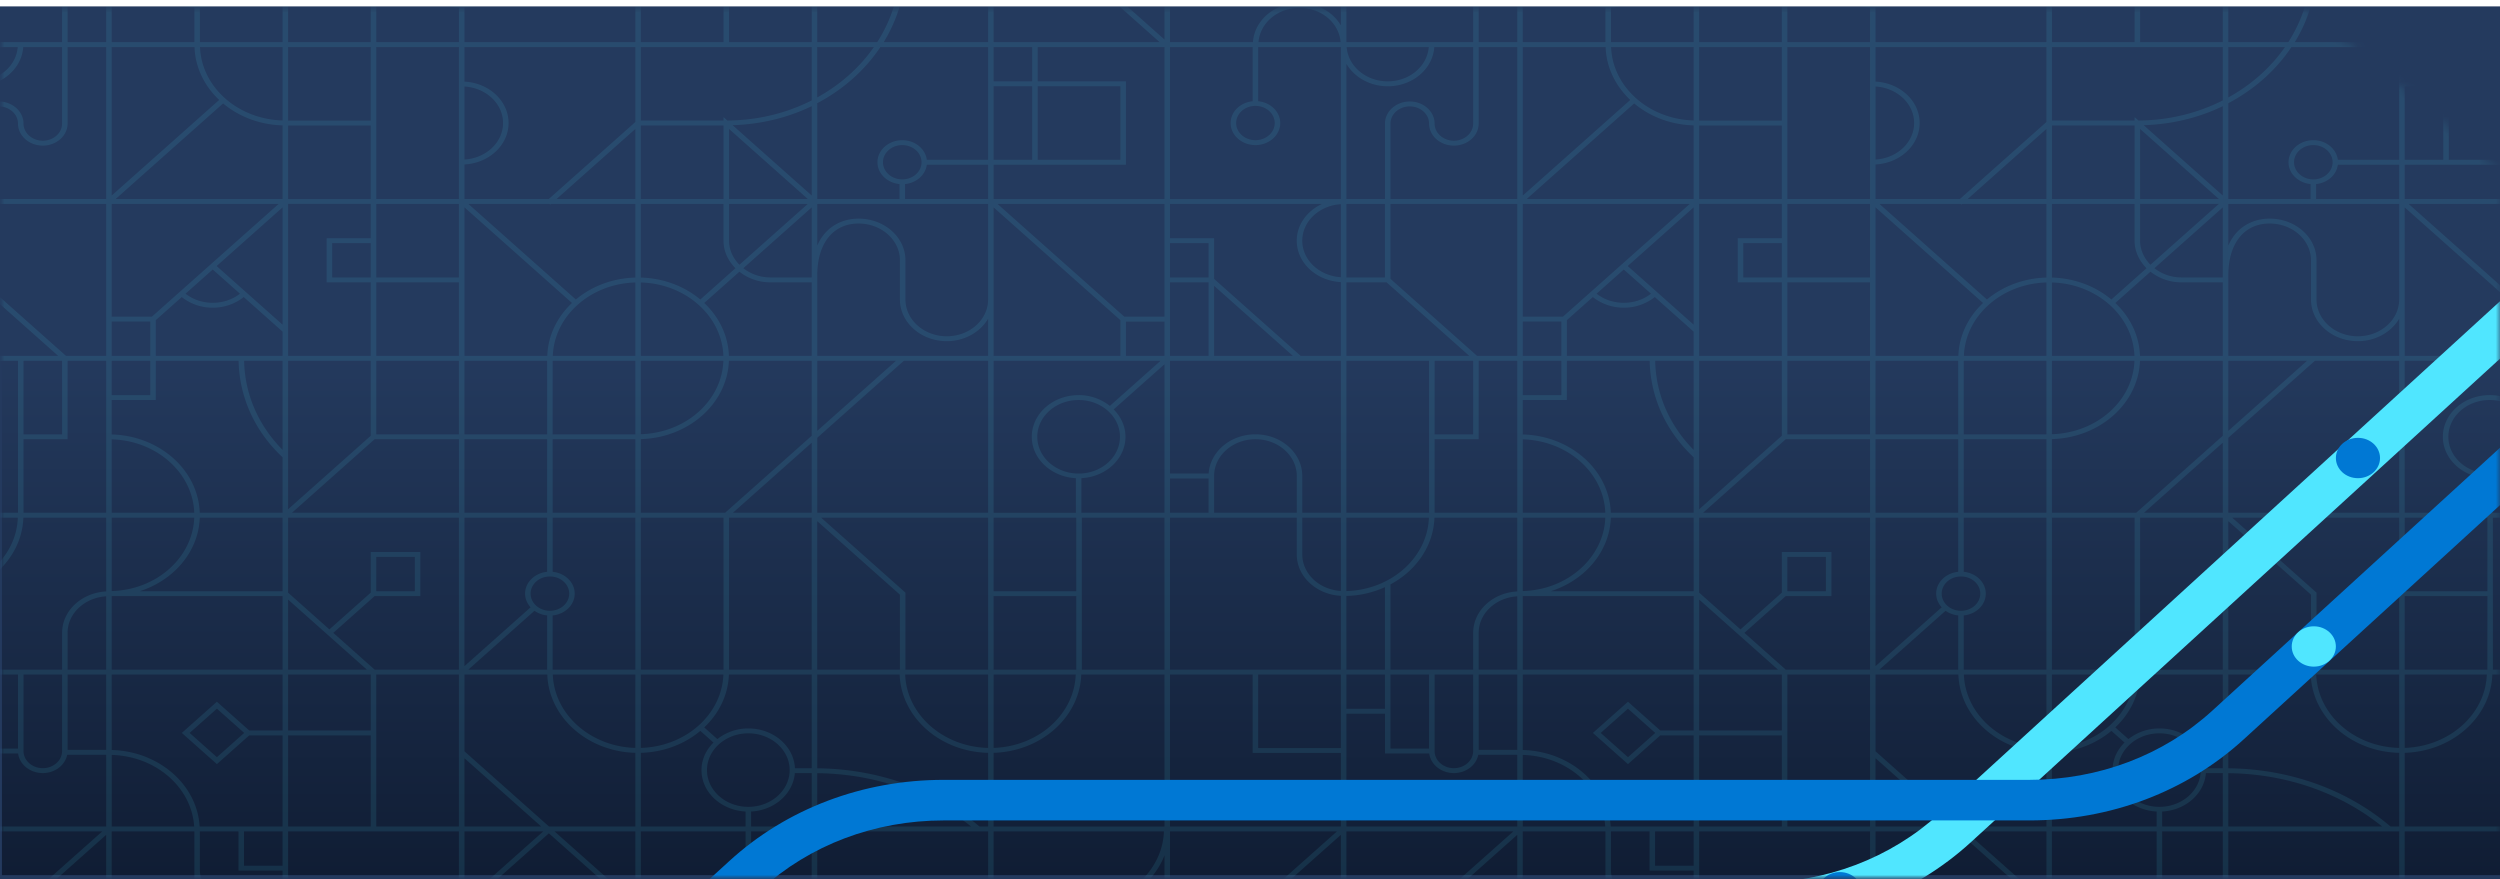 <svg xmlns="http://www.w3.org/2000/svg" width="290" height="102" fill="none" viewBox="0 0 290 102"><defs/><path fill="#243A5E" d="M0 .742h290V102H0z"/><path fill="url(#paint0_linear)" d="M.223 36.109H290v65.406H.223z"/><mask id="a" width="290" height="101" x="0" y="1" mask-type="alpha" maskUnits="userSpaceOnUse"><path fill="#C4C4C4" d="M0 1h290v101H0z"/></mask><g mask="url(#a)"><mask id="b" width="422" height="112" x="-28" y="-10" mask-type="alpha" maskUnits="userSpaceOnUse"><path fill="#22385E" d="M394 102h422v112H394z" transform="rotate(-180 394 102)"/></mask><g mask="url(#b)"><mask id="c" width="382" height="112" x="0" y="-10" mask-type="alpha" maskUnits="userSpaceOnUse"><path fill="#fff" d="M382 102S268.224-2.474 253.795-8.632C246.698-11.71 0-8.632 0-8.632V102h382z"/></mask><g mask="url(#c)"><path fill="#50E6FF" fill-rule="evenodd" d="M-18.374-40.046h-9.591v8.53h9.59v-8.53zm10.233-8.696v17.225h-9.592v-8.696l9.592-8.53zm-19.822-.403h19.37l-9.592 8.53h-9.778v-8.53zm20.457.001h19.37L4.59-42.677H-.71v4.716l-6.795 6.043v-17.226zm11.912 7.035H-.069v3.98h4.475v-3.98zm7.911 10.593H-7.052l6.795-6.043h5.302v-4.716l7.272-6.467v17.225zm10.23-17.628h-9.591v17.627h9.591v-17.627zm.64 6.703c.91 1.541 2.706 2.607 4.796 2.607h4.795v8.318h-9.59v-10.925zm0-6.703h4.476v4.55h5.115v4.192h-4.795c-2.644 0-4.796-1.914-4.796-4.265v-4.477zm9.591 0h-4.475v3.981h4.475v-3.98zm.638 9.31h7.066c.161 1.276 1.368 2.275 2.844 2.275 1.559 0 2.825-1.11 2.87-2.487h7.04v8.53h-19.82v-8.318zm12.15-.284c0 1.097-1.005 1.99-2.239 1.99s-2.238-.893-2.238-1.99c0-1.098 1.004-1.99 2.238-1.99s2.238.892 2.238 1.99zm-12.15-4.477v-4.549h19.82v8.53h-7.089c-.261-1.174-1.426-2.063-2.82-2.063-1.477 0-2.684 1-2.845 2.275h-7.066v-4.193zm20.463 4.55h9.138l-9.138 8.127v-8.128zm0-9.099h9.138l-9.138 8.128v-8.128zm19.13 8.529H54.332l9.34-8.306 9.339 8.306zm.69-8.53v8.34l-9.377-8.34H73.7zm.64 9.713l8.9 7.916h-8.9v-7.916zm12.149-9.711H74.339v8.53h12.149v-8.53zm.638 9.097v-9.098h7.033v17.627H84.143l-9.591-8.53h12.574zm7.675-9.098h19.821v8.53h-9.91c-4.559 0-8.44 2.589-9.91 6.197v-14.727zm30.001 9.098h-9.542v8.53h9.542v-8.53zm-9.542-9.099h19.757c-.171 4.728-4.538 8.53-9.895 8.53h-9.862v-8.53zm19.821 8.53v9.099h-9.64v-8.544c4.468-.12 8.24-2.718 9.64-6.302v5.747zm10.23.569h-9.591v8.53h9.591v-8.53zm-9.592-9.099h19.369l-9.591 8.53h-9.778v-8.53zm19.822 17.629h-9.592v-8.697l9.592-8.53v17.227zm.64-17.628h19.369l-7.272 6.467h-5.302v4.716l-6.795 6.043v-17.226zm11.912 7.035h-4.476v3.98h4.476v-3.98zm7.91 10.593h-19.369l6.795-6.043h5.303v-4.716l7.271-6.467v17.225zm10.227-17.628h-9.59v17.627h9.59v-17.627zm.642 6.703c.909 1.541 2.706 2.607 4.796 2.607h4.795v8.318h-9.591v-10.925zm0-6.703h4.476v4.55h5.115v4.192h-4.795c-2.644 0-4.796-1.914-4.796-4.265v-4.477zm9.591 0h-4.475v3.981h4.475v-3.98zm.641 9.31h7.065c.162 1.276 1.368 2.275 2.845 2.275 1.559 0 2.825-1.11 2.869-2.487h7.042v8.53h-19.821v-8.318zm12.147-.284c0 1.097-1.004 1.99-2.238 1.99-1.233 0-2.237-.893-2.237-1.99 0-1.098 1.004-1.99 2.237-1.99 1.234 0 2.238.892 2.238 1.99zm-12.147-4.477v-4.549h19.821v8.53h-7.09c-.261-1.174-1.426-2.063-2.821-2.063-1.477 0-2.683 1-2.845 2.275h-7.065v-4.193zm20.46 4.55h9.138l-9.138 8.127v-8.128zm0-9.099h9.138l-9.138 8.128v-8.128zm19.128 8.529h-18.679l9.34-8.306 9.339 8.306zm.693-8.53v8.34l-9.378-8.34h9.378zm.639 9.713l8.901 7.916h-8.901v-7.916zm12.147-9.711h-12.148v8.53h12.148v-8.53zm.64 9.097v-9.098h7.033v17.627h-10.016l-9.591-8.53h12.574zm7.674-9.098h19.821v8.53h-9.911c-4.558 0-8.439 2.589-9.91 6.197v-14.727zm30 9.098h-9.543v8.53h9.543v-8.53zm-9.543-9.099h19.757c-.171 4.728-4.538 8.53-9.895 8.53h-9.862v-8.53zm19.824 17.629h-9.64v-8.544c4.468-.12 8.24-2.718 9.64-6.302v14.846zm0 11.372l-2.224-1.978-.227-.201-7.234-6.434-.226-.2-2.224-1.979h12.135v10.792zm0 6.837h-9.64v-2.219l6.963-6.193 2.677 2.38v6.032zm0 17.894l-9.64-8.573v-8.753h9.64V4.587zm-15.345 5.42h-4.476v8.53h4.476v-8.53zm0-4.55h-4.476v3.98h4.476v-3.98zm10.231 4.55h-9.591v8.53h9.591v-8.53zm-9.828-13.592h4.85l9.527 8.473H278.944V.755l4.88-4.34zm-.453-4.715v4.314l-4.427 3.937v-12.188l4.427 3.937zm5.114.168h-4.476v3.98h4.476v-3.98zm-4.663-.57l-4.54-4.038h9.203v4.038h-4.663zm-2.336-13.135l6.999 6.224v2.306h-9.543v-8.53h2.544zm7.369-6.317l6.782 6.032-6.782 6.032-6.782-6.032 6.782-6.032zm-7.368 5.748h-2.544v-8.53h6.783l2.676 2.38-6.915 6.15zm17.279 45.493h-19.822v-3.98h15.346V9.438h-10.23V5.46h14.706v17.628zm0 13.646h-4.663l-14.706-13.079h19.369v13.079zm0 .568h-4.476v3.98h4.476v-3.98zm0 22.178H289.126v-4.01c2.846-.15 5.115-2.236 5.115-4.804 0-1.219-.527-2.321-1.367-3.173l5.892-5.24V59.48zm0 18.197h-9.591V60.048h9.591v17.628zm-10.296.568c-.166 4.618-4.339 8.342-9.526 8.513v-8.513h9.526zm.066-9.098h-9.591v8.53h9.591v-8.53zm0-9.098h-9.591v8.53h9.591v-8.53zm5.064-9.383c0 2.351-2.152 4.265-4.796 4.265s-4.795-1.914-4.795-4.265 2.151-4.265 4.795-4.265 4.796 1.914 4.796 4.265zm-14.654-9.384V24.055l14.706 13.08v4.146h-14.706zm14.703.57h4.663l-5.887 5.235a5.777 5.777 0 00-3.62-1.255c-2.997 0-5.435 2.168-5.435 4.834 0 2.568 2.269 4.654 5.115 4.804v4.01h-9.542V41.85h14.706zm5.117 54.02h-19.822v-8.545c5.539-.172 9.998-4.15 10.166-9.082h9.656v17.628zm0 18.197h-9.64v-8.544c4.468-.12 8.24-2.717 9.64-6.302v14.846zm-19.824-9.098v-8.53h19.757c-.171 4.729-4.538 8.53-9.895 8.53h-9.862zm9.543.568h-9.543v8.53h9.543v-8.53zM278.306-22.405h-10.231V-13.307h-2.269c-1.787-2.681-4.307-4.922-7.321-6.511v-11.117h19.821v8.53zm0 8.795l-4.476-3.98v-4.247h4.476v8.227zm-5.117-8.227h-4.475v3.98h4.475v-3.98zm.075 4.55l4.476 3.98h-9.027v-3.98h4.551zm5.042 22.175h-12.111c1.606-2.621 2.52-5.624 2.52-8.814 0-3.19-.914-6.192-2.52-8.813h12.111V4.888zm0 5.12v8.53h-7.115c-.162-1.276-1.368-2.275-2.845-2.275-1.586 0-2.877 1.148-2.877 2.559 0 1.313 1.123 2.386 2.558 2.53v1.735h-9.542V11.97c3.014-1.589 5.534-3.83 7.321-6.511h12.5v4.549zm-9.961 10.803c-1.234 0-2.238-.893-2.238-1.99s1.004-1.99 2.238-1.99 2.238.893 2.238 1.99-1.004 1.99-2.238 1.99zm9.961 2.276h-9.64v-1.735c1.328-.133 2.375-1.065 2.525-2.246h7.115v3.98zm0 11.656c0 2.352-2.152 4.265-4.796 4.265s-4.795-1.913-4.795-4.265v-4.549c0-2.665-2.438-4.833-5.435-4.833-1.866 0-3.818.88-4.795 3.124v-4.83h19.821v11.088zm0 6.538h-19.821V31.94c0-3.709 1.836-6.012 4.795-6.012 2.644 0 4.795 1.914 4.795 4.265v4.549c0 2.665 2.438 4.833 5.435 4.833 2.09 0 3.887-1.065 4.796-2.607v4.313zm0 18.198h-19.821v-8.697l10.043-8.931h9.778v17.628zm0 9.667v8.53h-9.591v-8.932l-9.778-8.696h19.369v9.098zm0 17.614c-5.232-.127-9.456-3.87-9.623-8.517h9.623v8.517zm0 9.112h-1.008c-5.051-4.296-11.715-6.68-18.813-6.75V78.243h9.558c.169 4.96 4.679 8.959 10.263 9.086v8.542zm0 9.098h-9.911c-4.558 0-8.439 2.589-9.91 6.197V96.44h19.821v8.53zm0 9.098h-19.805c.171-4.728 4.537-8.53 9.894-8.53h9.911v8.53zM258.483 89.69c6.694.068 12.979 2.257 17.843 6.182h-17.843V89.69zm.001-29.24l9.59 8.53v8.696h-9.59V60.45zm0-18.6h9.138l-9.138 8.128V41.85zm.001-55.157v-5.846c2.67 1.468 4.922 3.471 6.573 5.846h-6.573zm6.573 18.765c-1.651 2.375-3.903 4.378-6.573 5.847V5.458h6.573zm-6.574-.57v-17.627h6.962c1.665 2.605 2.628 5.609 2.628 8.813 0 3.205-.963 6.209-2.628 8.814h-6.962zm.017-36.404c.171-4.728 4.537-8.53 9.894-8.53h9.911v8.53h-19.805zm-.657 11.352c-2.947-1.428-6.324-2.24-9.91-2.24h-9.911v-8.53h9.554l.131.116.131-.117h10.005v10.771zm0 6.857h-19.821v-8.53h9.911c3.603 0 6.981.857 9.91 2.338v6.192zm0 18.195h-9.591v-6.284c1.435-.143 2.558-1.216 2.558-2.53 0-1.41-1.291-2.558-2.877-2.558-1.477 0-2.683.999-2.845 2.274h-7.066v-8.53h19.821V4.889zm0 6.761c-2.894 1.464-6.229 2.312-9.784 2.332l-.446-.396v.401h-9.591V5.457h19.821v6.192zm0 11.034l-9.176-8.16c3.311-.104 6.433-.879 9.176-2.208v10.368zm0 9.5h-4.795a5.099 5.099 0 01-3.141-1.069l7.936-7.058v8.127zm0 9.098h-9.607c-.08-2.371-1.151-4.52-2.862-6.136l4.081-3.629a5.775 5.775 0 003.593 1.236h4.795v8.53zm0 9.266l-10.043 8.932h-9.778v-8.544c5.561-.15 10.046-4.139 10.214-9.084h9.607v8.696zm0 8.932h-9.139l9.139-8.128v8.128zm0 .569h-9.591v17.628h9.591V60.048zm0 29.06h-1.943c-.135-2.559-2.499-4.609-5.41-4.609a5.776 5.776 0 00-3.593 1.236l-1.523-1.354c1.711-1.616 2.782-3.765 2.862-6.137h9.607V89.11zm0 6.764h-7.033v-1.735c2.715-.143 4.881-2.054 5.076-4.46h1.957v6.195zm0 18.196h-10.016l-9.591-8.53h12.574V96.44h7.033v17.628zm-19.82 0v-7.916l8.901 7.916h-8.901zm-.639-136.487c-5.209-.15-9.408-3.883-9.575-8.515h9.575v8.515zm0 9.112h-19.822v-17.628h9.608c.168 4.946 4.653 8.935 10.214 9.084v8.544zm0 9.097h-14.739c-.162-2.435-2.345-4.375-5.083-4.52v-4.01h19.822v8.53zm0 9.098h-19.822V.88c2.738-.144 4.921-2.085 5.083-4.52h14.739v8.53zm0 9.267l-10.043 8.932h-9.779v-4.01c2.846-.15 5.116-2.236 5.116-4.804 0-2.569-2.27-4.654-5.116-4.805v-4.01h19.822v8.697zm0 8.932h-9.139l9.139-8.128v8.128zm0 9.112c-2.667.072-5.084 1.024-6.9 2.545l-12.47-11.09h9.432l.079.072.08-.071h9.779v8.544zm0 9.082h-9.575c.167-4.632 4.366-8.366 9.575-8.515v8.515zm0 .57h-9.591v8.53h9.591v-8.53zm0 9.098h-9.591v8.53h9.591v-8.53zm0 26.727h-9.591v-6.284c1.434-.144 2.557-1.217 2.557-2.53 0-1.314-1.123-2.387-2.557-2.53v-6.284h9.591v17.628zm0 9.083c-5.209-.148-9.408-3.882-9.575-8.515h9.575v8.515zm0 9.113h-10.017l-9.805-8.72v-8.908h9.608c.168 4.945 4.653 8.934 10.214 9.084v8.544zm0 8.908l-9.378-8.34h9.378v8.34zm0 9.288h-19.37l9.591-8.53h9.727l.052.046v8.484zm-19.821-8.529h9.138l-9.138 8.128v-8.128zm-.002-9.667v-7.916l8.9 7.916h-8.9zm9.791.793l9.339 8.305h-18.679l9.34-8.305zm-9.789 7.903V96.44h9.138l-9.138 8.128zm9.606-63.287h-9.607V24.055l12.47 11.09c-1.711 1.615-2.782 3.765-2.863 6.136zm-1.934 27.58c0-1.097 1.004-1.99 2.238-1.99 1.233 0 2.237.894 2.237 1.99 0 1.098-1.004 1.991-2.237 1.991-1.234 0-2.238-.893-2.238-1.99zm.451 1.99c.413.294.914.485 1.466.54v6.285h-9.139l7.673-6.824zm1.466-10.804v6.284c-1.434.144-2.558 1.217-2.558 2.53 0 .603.246 1.15.64 1.588l-7.673 6.824V60.047h9.591zm0-18.196h-9.591v8.53h9.591v-8.53zm0 9.098h-9.591v8.53h9.591v-8.53zm-9.589-40.913c2.492.15 4.476 1.982 4.476 4.236 0 2.254-1.984 4.086-4.476 4.236v-8.472zm0-18.197c2.492.15 4.476 1.982 4.476 4.236 0 2.254-1.984 4.087-4.476 4.236v-8.472zm19.821-23.355h-19.37l9.591-8.53h9.727l.052.045v8.484zm10.228 91.564h-9.591v17.628h9.591V60.048zm-9.59 26.711v-8.515h9.574c-.167 4.633-4.365 8.367-9.574 8.515zm12.148 9.682h-12.148v8.529h12.148v-8.53zm.321-11.374c2.644 0 4.796 1.913 4.796 4.265 0 2.35-2.152 4.264-4.796 4.264s-4.795-1.913-4.795-4.264c0-2.352 2.151-4.265 4.795-4.265zm-5.436 4.266c0 2.568 2.269 4.654 5.115 4.804v1.735h-12.148v-8.544c2.666-.072 5.083-1.024 6.899-2.546l1.524 1.355c-.855.853-1.39 1.965-1.39 3.195zm2.56-74.776h-9.591v8.53h9.591v-8.53zm-.019 27.294c-.167 4.633-4.365 8.367-9.574 8.516V41.85h9.574zm-9.574-.57v-8.515c5.209.15 9.407 3.883 9.574 8.515h-9.574zm10.978-10.166l-4.081 3.63c-1.816-1.522-4.233-2.474-6.899-2.546v-8.544h9.591v4.265c0 1.23.535 2.342 1.389 3.195zm-.749-8.028v-8.128l9.139 8.128h-9.139zm9.139.567l-7.937 7.059c-.739-.75-1.202-1.72-1.202-2.794v-4.265h9.139zM245.695-3.923c0-1.097 1.005-1.99 2.238-1.99 1.234 0 2.238.893 2.238 1.99s-1.004 1.99-2.238 1.99c-1.233 0-2.238-.893-2.238-1.99zm1.921 2.527v6.284h-9.591v-8.53h7.066c.15 1.182 1.197 2.113 2.525 2.246zm-30.691-11.91h-19.369l19.369-17.227v17.226zm0 4.576c-2.738.145-4.92 2.085-5.083 4.52h-14.738v-8.53h19.821v4.01zm0 9.041c-2.493-.15-4.476-1.982-4.476-4.236 0-2.254 1.983-4.087 4.476-4.236V.311zm0 4.577h-9.591v-8.53h4.508c.163 2.436 2.345 4.377 5.083 4.521v4.01zm0 .57h-9.591v17.629h9.591V5.459zm0 26.725h-9.591v-8.529h9.591v8.53zm0 .569h-9.591v8.53h9.591v-8.53zm0 9.1h-9.591v8.529h9.591v-8.53zm0 17.627h-19.369l9.591-8.53h9.778v8.53zm-5.117 5.118h-4.475v3.981h4.475v-3.98zm5.117 13.079h-9.778l-4.796-4.265 4.796-4.265h5.302v-5.118h-5.755v4.716l-4.795 4.265-4.795-4.265v-8.696h19.821v17.628zm0 .568h-9.591v17.628h9.591V78.244zm0 26.726h-7.09c-.261-1.174-1.426-2.062-2.821-2.062-1.477 0-2.683.999-2.845 2.274h-7.065V96.44h19.821v8.53zm-12.149.497c0-1.098 1.004-1.991 2.237-1.991 1.234 0 2.238.893 2.238 1.991 0 1.097-1.004 1.99-2.238 1.99-1.233 0-2.237-.893-2.237-1.99zm12.149 8.601h-19.821v-8.318h7.065c.162 1.276 1.368 2.275 2.845 2.275 1.559 0 2.825-1.11 2.869-2.487h7.042v8.53zm-19.821-36.392v-8.128l9.138 8.128h-9.138zm9.589 7.627h-9.591v10.569h9.591V85.303zm0-7.06h-9.591v6.49h9.591v-6.49zm0-81.884h-9.591v8.53h9.591v-8.53zm0 9.098h-9.591v8.53h9.591v-8.53zm0 9.1h-9.591v8.53h9.591v-8.53zm0 27.294v8.696l-9.591 8.53V41.851h9.591zm0-13.648h-4.476v3.98h4.476v-3.98zm-5.115-.569v5.118h5.115v8.53h-9.591V23.652h9.591v3.981h-5.115zm14.893-58.57L197.102-13.71v-17.226h19.369zm-20.008 17.63h-9.607c-.168-4.947-4.653-8.935-10.214-9.085v-3.995h12.187c.162 1.276 1.368 2.275 2.845 2.275 1.586 0 2.877-1.149 2.877-2.56 0-.603-.246-1.152-.642-1.59l2.554-2.272v17.226zm0 9.096h-4.508c-.074-1.116-.57-2.125-1.357-2.911l5.865-5.216v8.127zm0 9.098h-9.591V.88c2.738-.144 4.921-2.085 5.083-4.52h4.508v8.53zm0 9.086c-5.209-.15-9.407-3.883-9.575-8.516h9.575v8.516zm0 9.113h-19.369l12.469-11.09c1.817 1.522 4.234 2.474 6.9 2.546v8.544zm0 14.576l-4.033-3.587-3.617-3.217 7.65-6.804v13.608zm0 3.618h-14.706v-4.147l3.009-2.676a5.774 5.774 0 003.595 1.235 5.774 5.774 0 003.595-1.235l4.507 4.009v2.814zm0 10.903c-2.811-2.844-4.386-6.47-4.461-10.333h4.461v10.333zm0 7.295h-9.607c-.168-4.946-4.653-8.935-10.214-9.084V46.4h5.115v-4.55h9.606c.078 4.223 1.876 8.183 5.1 11.196v6.433zm0 9.1h-16.559c3.961-1.278 6.819-4.601 6.952-8.53h9.607v8.53zm0 .567h-19.821v8.53h19.821v-8.53zm-4.453 15.873l-3.165 2.815-3.164-2.815 3.164-2.814 3.165 2.814zm4.453-.285h-3.869l-3.748-3.334-4.069 3.619 4.069 3.618 3.748-3.334h3.869v10.569h-9.619c-.287-4.848-4.721-8.725-10.202-8.872v-8.756h19.821v6.49zm0 11.706h-4.475v3.981h4.475v-3.98zm0 8.742h-4.795c-2.644 0-4.796-1.913-4.796-4.265V96.44h4.476v4.55h5.115v4.192zm0 8.886h-9.591v-10.925c.909 1.542 2.706 2.607 4.796 2.607h4.795v8.318zM186.23 96.44h-9.59v17.628h9.59V96.44zm-9.588-8.871c5.129.147 9.277 3.769 9.563 8.303h-9.563v-8.303zm9.574-27.52c-.167 4.632-4.366 8.366-9.575 8.514v-8.515h9.575zm-9.575-.57v-8.515c5.209.148 9.408 3.882 9.575 8.515h-9.575zm0-72.786v-8.515c5.209.149 9.408 3.883 9.575 8.515h-9.575zm9.589 4.577c-2.845.15-5.115 2.236-5.115 4.804 0 2.569 2.27 4.655 5.115 4.805v4.01h-9.59V-12.74h9.59v4.009zm3.462 1.61l-6.735 5.99c-.739-.751-1.202-1.722-1.202-2.795 0-2.35 2.152-4.264 4.795-4.264 1.207 0 2.298.411 3.142 1.068zm-2.818-1.61v-4.009h9.139l-5.866 5.216c-.884-.7-2.018-1.14-3.273-1.207zm2.239 20.324l-12.47 11.09V5.457h9.608c.08 2.37 1.151 4.52 2.862 6.136zM183.412-.728l6.734-5.99c.739.75 1.202 1.721 1.202 2.794 0 2.351-2.151 4.265-4.795 4.265a5.1 5.1 0 01-3.141-1.07zm-2.294 42.58h-4.475v3.98h4.475v-3.98zm0-4.551h-4.475v3.98h4.475v-3.98zm10.398-3.232c-.874.684-1.983 1.056-3.157 1.056s-2.283-.372-3.157-1.056l3.157-2.807 3.157 2.807zm-7.222.007l-2.988 2.657h-4.663V23.654h19.37l-7.651 6.804-4.068 3.618zm9.618-60.747c0 1.097-1.004 1.99-2.238 1.99-1.233 0-2.238-.893-2.238-1.99s1.005-1.99 2.238-1.99c1.234 0 2.238.893 2.238 1.99zm-2.237-2.558c-1.476 0-2.683.999-2.844 2.274h-12.188v-3.98h19.37l-2.556 2.272a3.068 3.068 0 00-1.782-.566zm-15.672 2.274h-4.795c-2.888 0-5.233 2.018-5.402 4.55h-9.624v-8.53h19.821v3.98zm0 4.55h-9.558c.168-2.217 2.229-3.981 4.763-3.981h4.795v3.98zm0 .569h-9.59v8.53h9.59v-8.53zm0 17.655c-2.846.15-5.115 2.236-5.115 4.805v4.264h-14.706v-8.544c5.561-.15 10.046-4.138 10.214-9.083h9.607v8.558zm0 9.07h-4.475V.623c0-2.254 1.983-4.087 4.475-4.236v8.5zm0 18.198h-14.706v-8.754c0-1.098 1.005-1.99 2.238-1.99 1.234 0 2.238.893 2.238 1.99 0 1.41 1.291 2.559 2.877 2.559 1.586 0 2.878-1.149 2.878-2.56V5.46h4.475v17.628zm0 13.645v4.55H171.34l-10.043-8.932v-8.697h14.706v13.08zm0 9.668V59.48h-9.59v-8.53h5.115v-9.098h4.475v4.55zm0 22.206c-2.846.15-5.115 2.237-5.115 4.805v4.265h-9.591V67.79c2.973-1.598 4.988-4.458 5.099-7.742h9.607v8.558zm0 9.07h-4.475V73.41c0-2.254 1.983-4.087 4.475-4.236v8.5zm0 .569h-4.475v8.741h4.475v-8.742zm-9.59 8.873v-8.874h4.475v8.874c0 1.098-1.004 1.99-2.238 1.99-1.233 0-2.237-.892-2.237-1.99zm9.59 8.754h-19.821V82.793h4.476v4.61h5.133c.16 1.276 1.381 2.274 2.859 2.274 1.418 0 2.594-.92 2.828-2.123h4.525v8.318zm0 18.196h-19.369l6.795-6.043h5.303v-4.716l7.271-6.467v17.226zm-7.91-10.592h-4.476v3.981h4.476v-3.981zm-11.912-7.035h19.369l-7.272 6.467h-5.302v4.716l-6.795 6.043V96.441zm4.475-72.787h-4.476v8.53h4.476v-8.53zm-4.476 35.825V41.85h9.591v17.628h-9.591zm4.476 18.764h-4.476v3.98h4.476v-3.98zm-4.476-.567v-8.544a11.522 11.522 0 004.476-1.022v9.566h-4.476zm9.591.57h-4.476v8.589h4.476v-8.59zm-9.591-9.683v-8.515h9.575c-.167 4.633-4.366 8.367-9.575 8.515zm14.708-26.712h-4.475v8.53h4.475v-8.53zm-5.116-.57h-9.591v-8.53h4.663l9.591 8.53h-4.663zm-9.56-35.824h9.526c-.168 2.217-2.229 3.98-4.763 3.98s-4.595-1.763-4.763-3.98zm4.766 4.551c2.888 0 5.233-2.018 5.402-4.55h4.508v8.875c0 1.097-1.004 1.99-2.238 1.99-1.233 0-2.237-.893-2.237-1.99 0-1.41-1.292-2.56-2.878-2.56s-2.877 1.15-2.877 2.56v8.754h-4.476V7.4c.909 1.541 2.706 2.607 4.796 2.607zm4.777-22.748c-.167 4.633-4.365 8.37-9.575 8.518v-8.518h9.575zm.016-9.097h-9.591v8.53h9.591v-8.53zm-10.23-.582c-5.209-.15-9.408-3.883-9.575-8.515h9.575v8.515zm0 9.112h-9.579c-.184-4.942-4.678-8.923-10.243-9.058v-8.57h9.607c.168 4.946 4.653 8.935 10.215 9.084v8.544zm0 8.695l-9.139-8.128h9.139v8.128zm0 7.558c-.91-1.541-2.706-2.607-4.796-2.607-2.888 0-5.233 2.018-5.402 4.55h-9.624v-8.517c5.436-.132 9.85-3.933 10.223-8.716l9.599 8.536v6.754zm-9.555 1.942c.168-2.216 2.229-3.98 4.763-3.98 2.535 0 4.595 1.764 4.763 3.98h-9.526zm-.355 7.393c1.234 0 2.238.893 2.238 1.99 0 1.098-1.004 1.99-2.238 1.99s-2.238-.892-2.238-1.99c0-1.097 1.004-1.99 2.238-1.99zm9.91 10.806h-19.822V5.459h9.591v6.284c-1.434.143-2.557 1.216-2.557 2.53 0 1.41 1.291 2.558 2.877 2.558 1.586 0 2.877-1.148 2.877-2.558 0-1.314-1.123-2.386-2.558-2.53V5.459h9.592v17.628zm0 9.069c-2.493-.15-4.476-1.982-4.476-4.236 0-2.254 1.983-4.087 4.476-4.236v8.472zm0 9.125h-4.664l-10.043-8.931v-4.716h-5.115v-3.98h17.638c-1.733.808-2.932 2.406-2.932 4.264 0 2.569 2.269 4.654 5.116 4.805v8.558zm-14.705 0v-8.127l9.139 8.127h-9.139zm14.705 18.198h-4.476v-4.265c0-2.666-2.438-4.834-5.435-4.834-2.89 0-5.26 2.016-5.426 4.55h-4.485V41.85h19.822V59.48zm0 9.07c-2.493-.15-4.476-1.983-4.476-4.237v-4.264h4.476v8.5zm-14.703-9.07v-4.265c0-2.351 2.151-4.265 4.795-4.265s4.796 1.914 4.796 4.265v4.265h-9.591zm14.703 18.197h-19.822V60.048h14.706v4.264c0 2.569 2.269 4.655 5.116 4.805v8.559zm0 5.117v3.98h-9.592v-8.529h9.592v4.55zm0 13.079h-19.822V78.244h9.591v9.098h10.231v8.53zm0 18.196h-9.592v-8.697l9.592-8.529v17.226zm-10.044-9.098h-9.778v-8.53h19.369l-9.591 8.53zm-.186.568h-9.591v8.53h9.591v-8.53zm-5.117-50.04h-4.475v3.98h4.475v-3.98zm0-22.746v8.53h-4.475v-8.53h4.475zm-4.475-.569v-3.98h4.475v3.98h-4.475zm9.607-44.92c-.152 4.653-4.373 8.407-9.606 8.542v-8.543h9.606zm-9.606-.57v-8.49c5.213.135 9.421 3.861 9.603 8.49h-9.603zm-.639-6.837l-2.224-1.978-.226-.201-7.235-6.434-.226-.2-2.224-1.979h12.135v10.792zm0 6.837h-9.64v-2.219l6.964-6.193 2.676 2.38v6.032zm0 17.894l-9.64-8.573v-8.753h9.64V4.587zm0 18.5h-19.822v-3.98h15.346V9.438h-10.23V5.46h14.706v17.628zm0 4.548v9.098h-4.663l-14.706-13.079h19.369v3.98zm0 9.666h-4.476v3.98h4.476v-3.98zm0 22.178H125.441v-4.01c2.846-.15 5.115-2.236 5.115-4.804 0-1.219-.527-2.321-1.367-3.173l5.892-5.24V59.48zm0 18.197h-9.591V60.048h9.591v17.628zm0 18.196h-19.822v-8.546c5.539-.172 9.998-4.15 10.166-9.082h9.656v17.628zm0 9.097v9.099h-9.64v-8.544c4.468-.12 8.24-2.717 9.64-6.302v5.747zm-19.821.001v-8.53h19.757c-.171 4.729-4.538 8.53-9.895 8.53h-9.862zm9.542.568h-9.542v8.53h9.542v-8.53zm5.162-64.257h-14.706V24.055l14.706 13.08v4.146zm-.047 9.384c0 2.351-2.151 4.265-4.795 4.265s-4.796-1.914-4.796-4.265 2.152-4.265 4.796-4.265 4.795 1.914 4.795 4.265zm-4.796-4.834c-2.997 0-5.434 2.168-5.434 4.834 0 2.568 2.269 4.654 5.115 4.804v4.01h-9.543V41.85H134.629l-5.887 5.235a5.78 5.78 0 00-3.621-1.255zm-.272 14.217h-9.591v8.53h9.591v-8.53zm-.064 18.196c-.166 4.618-4.339 8.342-9.526 8.513v-8.513h9.526zm.064-9.098h-9.591v8.53h9.591v-8.53zm-7.045-91.552h-2.544v-8.53h6.782l2.677 2.38-6.915 6.15zm.581.284l6.782-6.032 6.782 6.032-6.782 6.032-6.782-6.032zM119.687-8.3v4.314L115.26-.049v-12.188l4.427 3.937zm-4.427-5.007v-8.53h2.544l6.998 6.224v2.306h-9.542zm9.542 5.175h-4.475v3.98h4.475v-3.98zm-4.663-.57L115.6-12.74h9.202v4.038h-4.663zm-.405 18.709h-4.475v8.53h4.475v-8.53zm0-4.55h-4.475v3.98h4.475v-3.98zm10.23 4.55h-9.591v8.53h9.591v-8.53zm-14.705-5.119V.755l4.88-4.34h4.85l9.527 8.473H115.259zm-.637-27.293h-10.23V-13.307h-2.27c-1.786-2.681-4.306-4.922-7.32-6.511v-11.117h19.82v8.53zm0 8.795l-4.476-3.98v-4.247h4.476v8.227zm-5.118-8.227h-4.475v3.98h4.475v-3.98zm.076 4.55l4.476 3.98h-9.026v-3.98h4.55zm5.042 22.175h-12.111c1.606-2.621 2.52-5.624 2.52-8.814 0-3.19-.914-6.192-2.52-8.813h12.111V4.888zm0 5.12v8.53h-7.114c-.162-1.276-1.368-2.275-2.845-2.275-1.586 0-2.877 1.148-2.877 2.559 0 1.313 1.123 2.386 2.557 2.53v1.735h-9.542V11.97c3.015-1.589 5.535-3.83 7.321-6.511h12.5v4.549zm-9.961 10.803c-1.233 0-2.237-.893-2.237-1.99s1.004-1.99 2.237-1.99c1.234 0 2.238.893 2.238 1.99s-1.004 1.99-2.238 1.99zm9.961 2.276h-9.639v-1.735c1.328-.133 2.375-1.065 2.525-2.246h7.114v3.98zm0 11.656c0 2.352-2.152 4.265-4.795 4.265-2.644 0-4.796-1.913-4.796-4.265v-4.549c0-2.665-2.437-4.833-5.435-4.833-1.866 0-3.818.88-4.795 3.124v-4.83h19.821v11.088zm0 6.538h-19.82V31.94c0-3.709 1.836-6.012 4.794-6.012 2.644 0 4.796 1.914 4.796 4.265v4.549c0 2.665 2.438 4.833 5.435 4.833 2.09 0 3.886-1.065 4.795-2.607v4.313zm0 18.198h-19.82v-8.697l10.042-8.931h9.778v17.628zm0 9.667v8.53h-9.591v-8.932l-9.778-8.696h19.369v9.098zm0 17.614c-5.231-.127-9.455-3.87-9.623-8.517h9.623v8.517zm0 9.112h-1.008c-5.051-4.296-11.714-6.68-18.813-6.75V78.243h9.558c.169 4.96 4.679 8.959 10.263 9.086v8.542zm0 9.098h-9.91c-4.559 0-8.44 2.589-9.91 6.197V96.44h19.82v8.53zm0 9.098H94.817c.171-4.728 4.538-8.53 9.895-8.53h9.91v8.53zM94.799 89.69c6.695.068 12.979 2.257 17.844 6.182H94.799V89.69zm0-29.24l9.59 8.53v8.696h-9.59V60.45zm.002-18.6h9.139l-9.138 8.128V41.85zm-.004-55.157v-5.846c2.67 1.468 4.922 3.471 6.574 5.846h-6.574zm6.574 18.765c-1.651 2.375-3.904 4.378-6.574 5.847V5.458h6.574zm-6.572-.57v-17.627h6.962c1.665 2.605 2.628 5.609 2.628 8.813 0 3.205-.963 6.209-2.628 8.814h-6.962zm.018-36.404c.171-4.728 4.538-8.53 9.895-8.53h9.91v8.53H94.817zm-.657 11.352c-2.948-1.428-6.325-2.24-9.911-2.24h-9.91v-8.53h9.553l.13.116.132-.117h10.005v10.771zm0 6.857H74.337v-8.53h9.91c3.604 0 6.982.857 9.911 2.338v6.192zm0 18.195h-9.592v-6.284c1.435-.143 2.558-1.216 2.558-2.53 0-1.41-1.291-2.558-2.877-2.558-1.477 0-2.683.999-2.845 2.274h-7.066v-8.53H94.16V4.889zm0 6.761c-2.895 1.464-6.23 2.312-9.785 2.332l-.446-.396v.401h-9.59V5.457h19.82v6.192zm0 11.034l-9.177-8.16c3.31-.104 6.433-.879 9.176-2.208v10.368zm0 9.5h-4.796a5.102 5.102 0 01-3.141-1.069l7.936-7.058v8.127zm0 9.098h-9.608c-.08-2.371-1.151-4.52-2.862-6.136l4.08-3.629c.96.76 2.21 1.236 3.594 1.236h4.795v8.53zm0 9.266L84.115 59.48h-9.778v-8.544c5.561-.15 10.046-4.139 10.214-9.084h9.607v8.696zm0 8.932h-9.14l9.14-8.128v8.128zm0 .569h-9.591v17.628h9.59V60.048zm0 29.06h-1.944c-.135-2.559-2.499-4.609-5.41-4.609a5.779 5.779 0 00-3.593 1.236l-1.523-1.354c1.711-1.616 2.782-3.765 2.862-6.137h9.607V89.11zm0 6.764h-7.034v-1.735c2.715-.143 4.881-2.054 5.076-4.46h1.957v6.195zm0 18.196H84.142l-9.591-8.53h12.574V96.44h7.033v17.628zm-19.82 0v-7.916l8.9 7.916h-8.9zM73.7-22.419c-5.21-.15-9.408-3.883-9.575-8.515H73.7v8.515zm0 9.112H53.878v-17.628h9.608C63.654-25.989 68.138-22 73.7-21.85v8.544zm0 9.097H58.96c-.162-2.435-2.344-4.375-5.083-4.52v-4.01H73.7v8.53zm0 9.098H53.878V.88c2.739-.144 4.92-2.085 5.083-4.52H73.7v8.53zm0 9.267l-10.043 8.932h-9.779v-4.01c2.846-.15 5.116-2.236 5.116-4.804 0-2.569-2.27-4.654-5.116-4.805v-4.01H73.7v8.697zm0 8.932h-9.14l9.14-8.128v8.128zm0 9.112c-2.667.072-5.084 1.024-6.9 2.545l-12.47-11.09h9.432l.08.072.08-.071H73.7v8.544zm0 9.082h-9.575c.167-4.632 4.366-8.366 9.575-8.515v8.515zm0 .57h-9.591v8.53h9.59v-8.53zm0 9.098h-9.591v8.53h9.59v-8.53zm0 26.727h-9.591v-6.284c1.434-.144 2.557-1.217 2.557-2.53 0-1.314-1.123-2.387-2.557-2.53v-6.284h9.59v17.628zm0 9.083c-5.21-.148-9.408-3.882-9.575-8.515H73.7v8.515zm0 9.113H63.683l-9.805-8.72v-8.908h9.608c.168 4.945 4.652 8.934 10.214 9.084v8.544zm0 8.908l-9.378-8.34H73.7v8.34zm0 9.288H54.33l9.591-8.53h9.727l.052.046v8.484zm-19.821-8.529h9.138l-9.138 8.128v-8.128zm-.002-9.667v-7.916l8.9 7.916h-8.9zm9.794.793l9.339 8.305H54.33l9.34-8.305zm-9.792 7.903V96.44h9.138l-9.138 8.128zm9.61-63.287H53.88V24.055l12.47 11.09c-1.711 1.615-2.782 3.765-2.863 6.136zm-1.937 27.58c0-1.097 1.004-1.99 2.238-1.99s2.238.894 2.238 1.99c0 1.098-1.004 1.991-2.238 1.991s-2.238-.893-2.238-1.99zm.449 1.99c.413.294.914.485 1.466.54v6.285h-9.139l7.673-6.824zm1.466-10.804v6.284c-1.434.144-2.558 1.217-2.558 2.53 0 .603.246 1.15.64 1.588l-7.673 6.824V60.047h9.59zm0-18.196h-9.591v8.53h9.59v-8.53zm0 9.098h-9.591v8.53h9.59v-8.53zm-9.588-40.913c2.493.15 4.476 1.982 4.476 4.236 0 2.254-1.983 4.086-4.476 4.236v-8.472zm0-18.197c2.493.15 4.476 1.982 4.476 4.236 0 2.254-1.983 4.087-4.476 4.236v-8.472zm19.82-23.355H54.33l9.591-8.53h9.727l.052.045v8.484zm10.23 91.564h-9.592v17.628h9.591V60.048zm-9.591 26.711v-8.515h9.575c-.168 4.633-4.366 8.367-9.575 8.515zm12.15 9.682H74.339v8.529h12.149v-8.53zm.318-11.374c2.644 0 4.795 1.913 4.795 4.265 0 2.35-2.151 4.264-4.795 4.264s-4.796-1.913-4.796-4.264c0-2.352 2.152-4.265 4.796-4.265zm-5.433 4.266c0 2.568 2.269 4.654 5.115 4.804v1.735H74.339v-8.544c2.666-.072 5.084-1.024 6.9-2.546l1.523 1.355c-.854.853-1.39 1.965-1.39 3.195zm2.555-74.776h-9.59v8.53h9.59v-8.53zm-.016 27.294c-.167 4.633-4.365 8.367-9.574 8.516V41.85h9.575zm-9.574-.57v-8.515c5.209.15 9.407 3.883 9.575 8.515h-9.575zm10.978-10.166l-4.08 3.63c-1.817-1.522-4.234-2.474-6.9-2.546v-8.544h9.59v4.265c0 1.23.536 2.342 1.39 3.195zm-.746-8.028v-8.128l9.139 8.128h-9.14zm9.139.567l-7.937 7.059c-.739-.75-1.202-1.72-1.202-2.794v-4.265h9.139zM82.012-3.923c0-1.097 1.004-1.99 2.238-1.99s2.238.893 2.238 1.99-1.004 1.99-2.238 1.99-2.238-.893-2.238-1.99zm1.916 2.527v6.284h-9.59v-8.53h7.065c.15 1.182 1.197 2.113 2.525 2.246zm-30.691-11.91H33.868l19.369-17.227v17.226zm0 4.576c-2.738.145-4.92 2.085-5.083 4.52H33.416v-8.53h19.82v4.01zm0 9.041c-2.493-.15-4.476-1.982-4.476-4.236 0-2.254 1.983-4.087 4.476-4.236V.311zm0 4.577h-9.591v-8.53h4.508C48.316-1.205 50.5.736 53.237.88v4.01zm0 .57h-9.591v17.629h9.59V5.459zm0 26.725h-9.591v-8.529h9.59v8.53zm0 .569h-9.591v8.53h9.59v-8.53zm0 9.1h-9.591v8.529h9.59v-8.53zm0 17.627H33.868l9.59-8.53h9.779v8.53zm-5.117 5.118h-4.475v3.981h4.475v-3.98zm5.117 13.079h-9.778l-4.796-4.265 4.796-4.265h5.302v-5.118h-5.754v4.716l-4.796 4.265-4.795-4.265v-8.696h19.82v17.628zm0 .568h-9.591v17.628h9.59V78.244zm0 26.726h-7.09c-.261-1.174-1.426-2.062-2.82-2.062-1.477 0-2.684.999-2.845 2.274h-7.066V96.44h19.82v8.53zm-12.148.497c0-1.098 1.004-1.991 2.238-1.991s2.238.893 2.238 1.991c0 1.097-1.004 1.99-2.238 1.99s-2.238-.893-2.238-1.99zm12.148 8.601H33.416v-8.318h7.066c.161 1.276 1.368 2.275 2.844 2.275 1.559 0 2.825-1.11 2.87-2.487h7.04v8.53zm-19.82-36.392v-8.128l9.14 8.128h-9.14zm9.591 7.627h-9.59v10.569h9.59V85.303zm0-7.06h-9.59v6.49h9.59v-6.49zm0-81.884h-9.59v8.53h9.59v-8.53zm0 9.098h-9.59v8.53h9.59v-8.53zm0 9.1h-9.59v8.53h9.59v-8.53zm0 27.294v8.696l-9.59 8.53V41.851h9.59zm0-13.648h-4.476v3.98h4.476v-3.98zm-5.115-.569v5.118h5.115v8.53h-9.59V23.652h9.59v3.981h-5.115zm14.895-58.57L33.418-13.71v-17.226h19.37zm-20.01 17.63h-9.607c-.168-4.947-4.653-8.935-10.214-9.085v-3.995h12.187c.162 1.276 1.368 2.275 2.845 2.275 1.586 0 2.877-1.149 2.877-2.56 0-.603-.246-1.152-.642-1.59l2.554-2.272v17.226zm0 9.096H28.27c-.074-1.116-.57-2.125-1.357-2.911l5.865-5.216v8.127zm0 9.098h-9.59V.88c2.738-.144 4.92-2.085 5.082-4.52h4.508v8.53zm0 9.086c-5.208-.15-9.407-3.883-9.575-8.516h9.575v8.516zm0 9.113H13.41l12.47-11.09c1.816 1.522 4.233 2.474 6.9 2.546v8.544zm0 14.576l-4.033-3.587-3.617-3.217 7.65-6.804v13.608zm0 3.618H18.072v-4.147l3.01-2.676a5.772 5.772 0 003.594 1.235c1.344 0 2.6-.447 3.595-1.235l4.507 4.009v2.814zm0 10.903c-2.811-2.844-4.386-6.47-4.46-10.333h4.46v10.333zm0 7.295h-9.607c-.168-4.946-4.653-8.935-10.214-9.084V46.4h5.115v-4.55h9.606c.078 4.223 1.876 8.183 5.1 11.196v6.433zm0 9.1H16.22c3.96-1.278 6.819-4.601 6.952-8.53h9.607v8.53zm0 .567h-19.82v8.53h19.82v-8.53zm-4.452 15.873l-3.164 2.815-3.165-2.815 3.165-2.814 3.164 2.814zm4.452-.285H28.91L25.16 81.4l-4.068 3.619 4.069 3.618 3.748-3.334h3.87v10.569h-9.62c-.287-4.848-4.72-8.725-10.202-8.872v-8.756h19.821v6.49zm0 11.706h-4.475v3.981h4.475v-3.98zm0 8.742h-4.795c-2.644 0-4.796-1.913-4.796-4.265V96.44h4.476v4.55h5.115v4.192zm0 8.886h-9.59v-10.925c.908 1.542 2.705 2.607 4.795 2.607h4.795v8.318zM22.547 96.44h-9.591v17.628h9.591V96.44zm-9.587-8.871c5.129.147 9.277 3.769 9.563 8.303H12.96v-8.303zm9.573-27.52c-.168 4.632-4.366 8.366-9.575 8.514v-8.515h9.575zm-9.575-.57v-8.515c5.209.148 9.407 3.882 9.575 8.515h-9.575zm0-72.786v-8.515c5.209.149 9.407 3.883 9.575 8.515h-9.575zm9.589 4.577c-2.846.15-5.115 2.236-5.115 4.804C17.432-1.357 19.7.73 22.547.88v4.01h-9.591V-12.74h9.591v4.009zm3.463 1.61l-6.735 5.99c-.739-.751-1.202-1.722-1.202-2.795 0-2.35 2.152-4.264 4.795-4.264 1.207 0 2.298.411 3.142 1.068zm-2.823-1.61v-4.009h9.14L26.46-7.523c-.884-.7-2.019-1.14-3.274-1.207zm2.238 20.324l-12.47 11.09V5.457h9.608c.08 2.37 1.151 4.52 2.862 6.136zm-5.7-12.322l6.735-5.99c.738.75 1.202 1.721 1.202 2.794 0 2.351-2.152 4.265-4.796 4.265a5.102 5.102 0 01-3.141-1.07zm-2.293 42.58h-4.476v3.98h4.476v-3.98zm0-4.551h-4.476v3.98h4.476v-3.98zm10.402-3.232c-.874.684-1.983 1.056-3.157 1.056s-2.283-.372-3.157-1.056l3.157-2.807 3.157 2.807zm-7.227.007l-2.987 2.657h-4.663V23.654h19.37l-7.651 6.804-4.069 3.618zM30.23-26.67c0 1.097-1.004 1.99-2.238 1.99s-2.238-.893-2.238-1.99 1.004-1.99 2.238-1.99 2.238.893 2.238 1.99zM27.99-29.23c-1.477 0-2.683.999-2.845 2.274H12.957v-3.98h19.37l-2.556 2.272a3.072 3.072 0 00-1.782-.566zm-15.672 2.274H7.522c-2.888 0-5.233 2.018-5.403 4.55h-9.623v-8.53h19.821v3.98zm0 4.55H2.759c.168-2.217 2.228-3.981 4.763-3.981h4.795v3.98zm0 .569h-9.59v8.53h9.59v-8.53zm0 17.655C9.471-4.03 7.202-1.945 7.202.624v4.264H-7.504v-8.544c5.56-.15 10.046-4.138 10.214-9.083h9.607v8.558zm0 9.07H7.841V.623c0-2.254 1.983-4.087 4.476-4.236v8.5zm0 18.198H-2.389v-8.754c0-1.098 1.004-1.99 2.238-1.99s2.238.893 2.238 1.99c0 1.41 1.291 2.559 2.877 2.559 1.586 0 2.877-1.149 2.877-2.56V5.46h4.476v17.628zm0 13.645v4.55H7.654L-2.389 32.35v-8.697h14.706v13.08zm0 9.668V59.48h-9.59v-8.53H7.84v-9.098h4.476v4.55zm0 22.206c-2.846.15-5.115 2.237-5.115 4.805v4.265h-9.59V67.79c2.972-1.598 4.987-4.458 5.098-7.742h9.607v8.558zm0 9.07H7.841V73.41c0-2.254 1.983-4.087 4.476-4.236v8.5zm0 .569H7.841v8.741h4.476v-8.742zm-9.59 8.873v-8.874h4.475v8.874c0 1.098-1.004 1.99-2.238 1.99s-2.238-.892-2.238-1.99zm9.59 8.754H-7.504V82.793h4.476v4.61h5.132c.16 1.276 1.381 2.274 2.86 2.274 1.418 0 2.593-.92 2.827-2.123h4.526v8.318zm0 18.196H-7.052l6.795-6.043h5.302v-4.716l7.272-6.467v17.226zm-7.91-10.592H-.07v3.981h4.475v-3.981zm-11.913-7.035h19.37l-7.273 6.467H-.71v4.716l-6.795 6.043V96.441zm4.475-72.787h-4.476v8.53h4.476v-8.53zm-4.472 35.825V41.85h9.591v17.628h-9.59zm4.472 18.764h-4.476v3.98h4.476v-3.98zm-4.476-.567v-8.544A11.52 11.52 0 00-3.03 68.11v9.566h-4.476zm9.595.57h-4.475v8.589h4.475v-8.59zm-9.591-9.683v-8.515H2.07c-.167 4.633-4.365 8.367-9.574 8.515zM7.202 41.851H2.726v8.53h4.476v-8.53zm-5.117-.57h-9.59v-8.53h4.663l9.59 8.53H2.085zM-7.47 5.457h9.526c-.168 2.217-2.229 3.98-4.763 3.98-2.535 0-4.595-1.763-4.763-3.98zm4.762 4.551c2.887 0 5.233-2.018 5.402-4.55h4.508v8.875c0 1.097-1.004 1.99-2.238 1.99s-2.238-.893-2.238-1.99c0-1.41-1.29-2.56-2.877-2.56-1.586 0-2.877 1.15-2.877 2.56v8.754h-4.476V7.4c.91 1.541 2.706 2.607 4.796 2.607zm4.78-22.748c-.168 4.633-4.366 8.37-9.575 8.518v-8.518H2.07zm.016-9.097h-9.59v8.53h9.59v-8.53zm-10.23-.582c-5.208-.15-9.407-3.883-9.574-8.515h9.575v8.515zm0 9.112h-9.578c-.184-4.942-4.678-8.923-10.243-9.058v-8.57h9.608c.167 4.946 4.652 8.935 10.214 9.084v8.544zm0 8.695l-9.138-8.128h9.139v8.128zm0 7.558C-9.05 1.405-10.846.34-12.936.34c-2.888 0-5.233 2.018-5.402 4.55h-9.624v-8.517c5.436-.132 9.85-3.933 10.223-8.716l9.599 8.536v6.754zM-17.7 4.888c.168-2.216 2.228-3.98 4.763-3.98 2.534 0 4.595 1.764 4.763 3.98H-17.7zm-.353 7.393c1.234 0 2.238.893 2.238 1.99 0 1.098-1.004 1.99-2.238 1.99-1.233 0-2.238-.892-2.238-1.99 0-1.097 1.005-1.99 2.238-1.99zm9.912 10.806h-19.822V5.459h9.591v6.284c-1.434.143-2.557 1.216-2.557 2.53 0 1.41 1.291 2.558 2.877 2.558 1.586 0 2.877-1.148 2.877-2.558 0-1.314-1.123-2.386-2.558-2.53V5.459h9.592v17.628zm0 9.069c-2.493-.15-4.476-1.982-4.476-4.236 0-2.254 1.983-4.087 4.476-4.236v8.472zm0 9.125h-4.664l-10.042-8.931v-4.716h-5.116v-3.98h17.638c-1.733.808-2.932 2.406-2.932 4.264 0 2.569 2.27 4.654 5.116 4.805v8.558zm-14.71 0v-8.127l9.14 8.127h-9.14zM-8.14 59.48h-4.476v-4.265c0-2.666-2.438-4.834-5.435-4.834-2.89 0-5.26 2.016-5.426 4.55h-4.485V41.85H-8.14V59.48zm0 9.07c-2.493-.15-4.476-1.983-4.476-4.237v-4.264h4.476v8.5zm-14.71-9.07v-4.265c0-2.351 2.152-4.265 4.796-4.265s4.796 1.914 4.796 4.265v4.265h-9.591zm14.71 18.197H-27.963V60.048h14.706v4.264c0 2.569 2.27 4.655 5.116 4.805v8.559zm0 5.117v3.98h-9.592v-8.529h9.592v4.55zm0 13.079h-19.822V78.244h9.591v9.098h10.23v8.53zm0 18.196h-9.592v-8.697l9.592-8.529v17.226zm-10.044-9.098h-9.778v-8.53h19.37l-9.592 8.53zm-5.304-49.472h-4.476v3.98h4.476v-3.98zm0-22.746h-4.476v8.53h4.476v-8.53zm-4.476-.569v-3.98h4.476v3.98h-4.476zm9.608-44.92c-.153 4.653-4.373 8.407-9.606 8.542v-8.543h9.606zm-9.606-.57v-8.49c5.212.135 9.42 3.861 9.603 8.49h-9.603zm9.589 118.845h-9.591v8.53h9.59v-8.53zm.64 9.227l9.59-.129H83.878l.145.129.145-.129H247.562l.145.129.145-.129H299.404V-49.713H-28.604V114.765h10.87z" clip-rule="evenodd" opacity=".1"/></g><path fill="#50E6FF" fill-rule="evenodd" d="M304.22 21.95l3.642 3.328-79.253 72.43c-6.64 6.069-15.469 9.412-24.861 9.412H77.803c-8.016 0-15.552 2.852-21.22 8.032l-29.94 27.363-3.642-3.328 29.94-27.364c6.641-6.069 15.47-9.411 24.862-9.411h125.945c8.016 0 15.551-2.853 21.219-8.033l79.253-72.43z" clip-rule="evenodd"/><path fill="#0078D4" fill-rule="evenodd" d="M213.42 105.839c1.414 0 2.56-1.047 2.56-2.339s-1.146-2.339-2.56-2.339c-1.413 0-2.559 1.047-2.559 2.339s1.146 2.339 2.559 2.339zM270.963 53.13c0 1.292 1.146 2.34 2.56 2.34 1.414 0 2.56-1.048 2.56-2.34 0-1.292-1.146-2.34-2.56-2.34-1.414 0-2.56 1.048-2.56 2.34z" clip-rule="evenodd"/><path fill="#0078D4" fill-rule="evenodd" d="M335.887 10l3.642 3.329-79.253 72.43c-6.64 6.068-15.469 9.41-24.861 9.41H109.47c-8.016 0-15.552 2.853-21.22 8.033l-29.94 27.363-3.642-3.328 29.94-27.363c6.641-6.07 15.47-9.411 24.862-9.411h125.945c8.016 0 15.551-2.853 21.219-8.033L335.887 10z" clip-rule="evenodd"/><path fill="#50E6FF" fill-rule="evenodd" d="M268.4 77.33c1.414 0 2.56-1.047 2.56-2.339s-1.146-2.34-2.56-2.34c-1.414 0-2.56 1.048-2.56 2.34 0 1.292 1.146 2.34 2.56 2.34z" clip-rule="evenodd"/></g></g><defs><linearGradient id="paint0_linear" x1="145.111" x2="145.111" y1="9.352" y2="101.515" gradientUnits="userSpaceOnUse"><stop offset=".341" stop-color="#243A5E"/><stop offset="1" stop-color="#101D34"/></linearGradient></defs></svg>